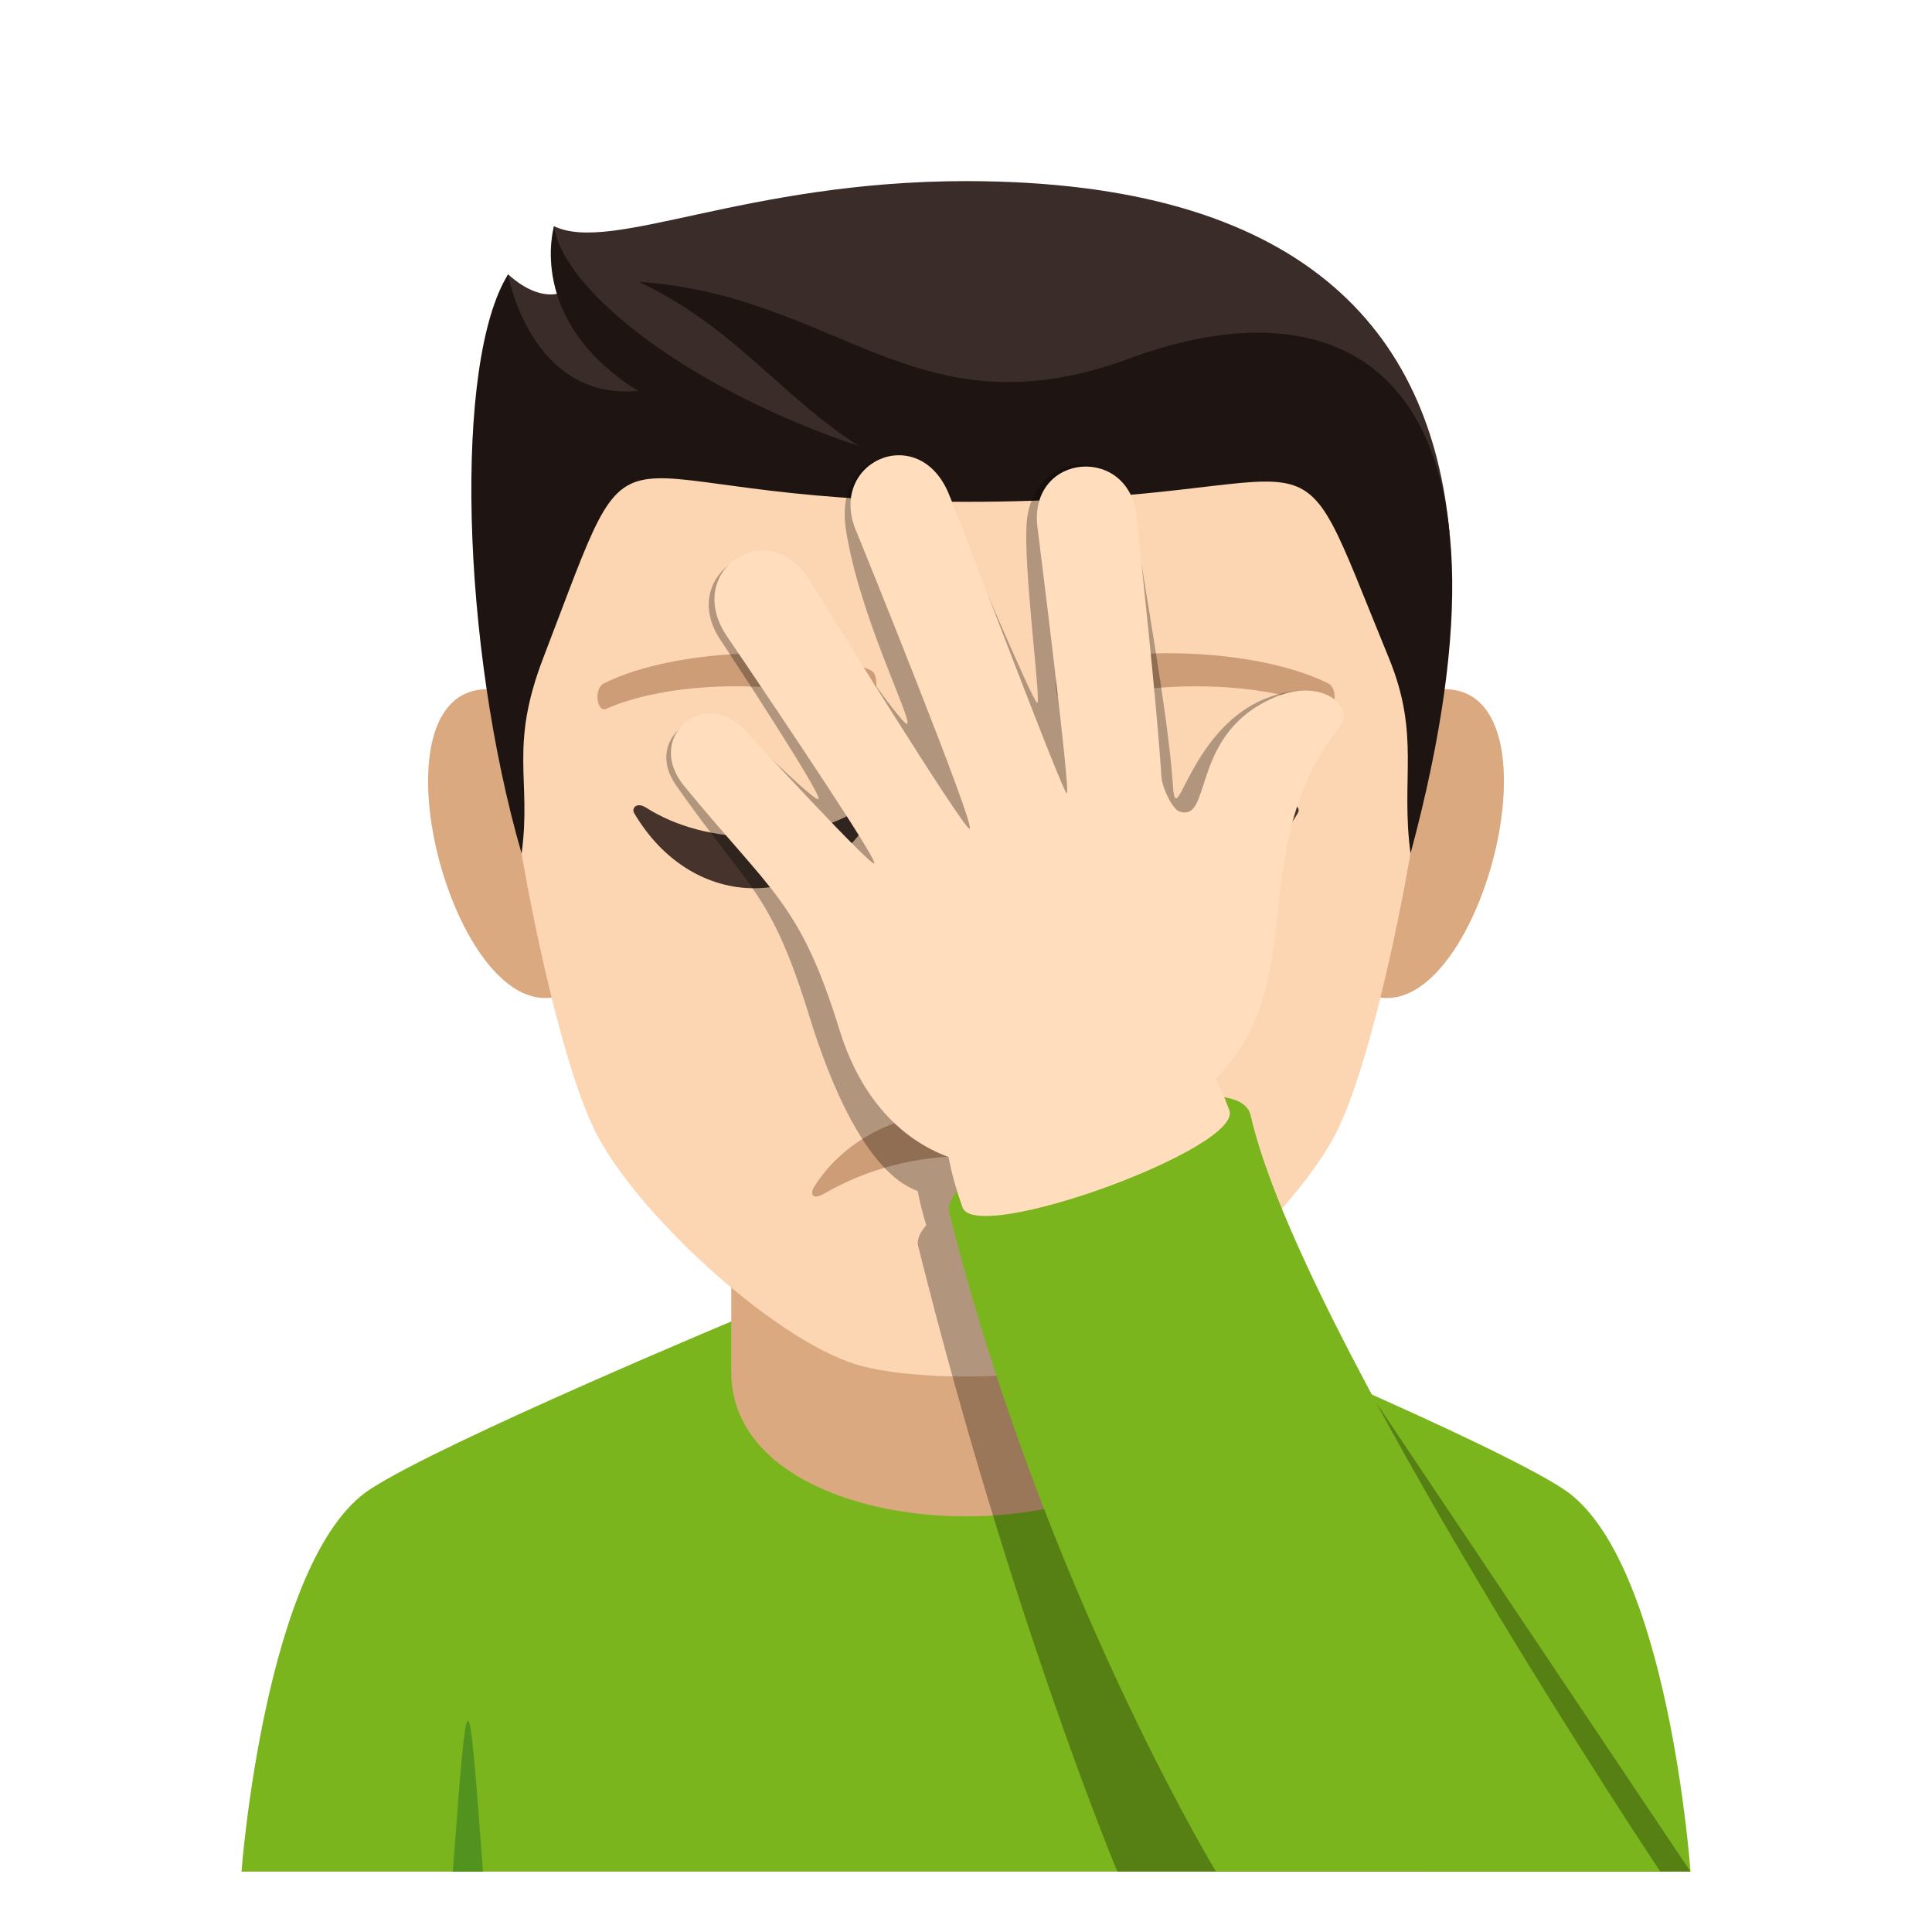 <?xml version="1.0" encoding="utf-8"?>
<!-- Generator: Adobe Illustrator 19.0.0, SVG Export Plug-In . SVG Version: 6.00 Build 0)  -->
<svg version="1.1" id="Layer_1" xmlns="http://www.w3.org/2000/svg" xmlns:xlink="http://www.w3.org/1999/xlink" x="0px" y="0px"
	 width="64px" height="64px" viewBox="0 0 64 64" enable-background="new 0 0 64 64" xml:space="preserve">
<path fill="#7AB51D" d="M12.257,49.336c2.4-1.572,12.361-5.726,12.361-5.726H39.46c0,0,9.951,4.144,12.339,5.723
	C55.269,51.621,56,62,56,62H8C8,62,8.775,51.614,12.257,49.336z"/>
<path fill="#DBA97F" d="M24.224,45.446c0,6.381,15.553,6.381,15.553,0c0-3.891,0-10.324,0-10.324H24.224
	C24.224,35.121,24.224,40.422,24.224,45.446z"/>
<path fill="#DBA97F" d="M16.611,22.873c-5.147-0.928-1.127,13.463,2.902,9.494C21.379,30.526,19.018,23.309,16.611,22.873z"/>
<path fill="#DBA97F" d="M47.391,22.873c-2.406,0.436-4.77,7.652-2.9,9.494C48.519,36.336,52.534,21.946,47.391,22.873z"/>
<path fill="#FCD5B2" d="M32.001,6c-10.642,0-15.769,8.051-15.126,19.246c0.128,2.254,1.524,9.6,2.843,12.234
	c1.348,2.695,5.86,6.852,8.625,7.713c1.746,0.543,5.568,0.543,7.314,0c2.765-0.861,7.277-5.018,8.627-7.713
	c1.318-2.635,2.714-9.98,2.843-12.234C47.771,14.051,42.643,6,32.001,6z"/>
<path fill="#DBA97F" d="M35.3,32.518c0,2.148-6.599,2.148-6.599,0C28.701,32.026,35.3,32.026,35.3,32.518z"/>
<path fill="#3A2C29" d="M32.001,6C24.68,6,20.257,8.418,18.35,7.491c0,0-0.207,1.248,0.54,2.061c0,0-0.789,0.684-2.063-0.469
	c-1.213,3.939,2.388,6.221,15.174,6.221s9.731-3.113,16.017,2.356C47.401,10.918,43.119,6,32.001,6z"/>
<path fill="#1E1513" d="M37.415,11.875c-7.04,2.6-9.613-2.088-16.255-2.541c3.159,1.492,4.701,3.787,7.295,5.443
	c-5.645-1.889-9.789-5.141-10.103-7.275c0,0-0.942,3.117,2.784,5.447c-3.563,0.33-4.307-3.856-4.307-3.856
	c-1.804,2.899-1.554,12.246,0.45,19.182c0.334-2.475-0.427-3.498,0.717-6.48c3.425-8.914,1.221-5.172,14.007-5.172
	c12.784,0,10.477-3.414,14.004,5.172c1.053,2.559,0.384,4.006,0.719,6.48C50.929,12.637,44.884,9.119,37.415,11.875z"/>
<path fill="#CC9D76" d="M43.983,22.631c-2.434-1.207-7.091-1.267-8.825-0.426c-0.371,0.164-0.127,1.31,0.186,1.199
	c2.419-0.895,6.318-0.916,8.582,0.078C44.227,23.61,44.353,22.801,43.983,22.631z"/>
<path fill="#CC9D76" d="M20.018,22.631c2.434-1.207,7.09-1.267,8.826-0.426c0.371,0.164,0.127,1.31-0.186,1.199
	c-2.422-0.895-6.317-0.916-8.583,0.078C19.774,23.61,19.649,22.801,20.018,22.631z"/>
<path fill="#45332C" d="M28.561,26.754c-2.016,1.285-5.145,1.285-7.16,0c-0.308-0.197-0.491,0.016-0.393,0.182
	c1.957,3.318,5.99,3.318,7.946,0C29.053,26.77,28.868,26.557,28.561,26.754z"/>
<path fill="#45332C" d="M42.6,26.754c-2.016,1.285-5.145,1.285-7.16,0c-0.308-0.197-0.49,0.016-0.395,0.182
	c1.958,3.318,5.991,3.318,7.947,0C43.092,26.77,42.907,26.557,42.6,26.754z"/>
<path fill="#CC9D76" d="M27.296,39.543c2.866-1.662,6.547-1.662,9.411,0c0.406,0.234,0.457-0.017,0.331-0.219
	c-2.121-3.389-7.953-3.389-10.074,0C26.839,39.526,26.888,39.778,27.296,39.543z"/>
<path fill="#529320" d="M15,62h1C15.5,55.334,15.5,55.334,15,62z"/>
<path opacity="0.3" d="M45.585,46.459c0,0-11.404-9.676-2.443-23.584c-3.653,0.201-4.164,5.016-4.288,3.141
	c-0.171-2.584-1.127-7.516-1.256-8.846c-0.228-2.408-3.308-2.357-3.578,0.047c-0.155,1.377,0.48,6.053,0.34,6.068
	c-0.133,0.012-2.607-5.854-2.981-6.709c-1.03-2.371-3.753-1.635-3.359,0.953c0.438,2.875,2.237,6.373,2.027,6.449
	c-0.179,0.064-2.94-3.934-3.402-4.73c-1.194-2.061-4.213-0.242-2.797,1.922c0.054,0.082,3.456,5.232,3.262,5.303
	c-0.161,0.059-2.487-2.24-2.487-2.24c-1.368-1.19-3.329,0.207-2.228,1.781c2.456,3.513,3.125,3.463,4.434,7.705
	c0.642,2.086,1.855,5.107,3.572,5.738c0.068,0.363,0.162,0.74,0.282,1.131c-0.217,0.25-0.319,0.484-0.267,0.693
	C33.501,53.621,37.016,62,37.016,62H56L45.585,46.459z"/>
<path fill="#7AB51D" d="M31.442,40.153c-0.429-1.715,9.51-5.307,9.988-3.201C43.052,44.082,55,62,55,62l-14.72-0.002
	C40.28,61.998,34.528,52.493,31.442,40.153z"/>
<path fill="#FFDDBD" d="M40.724,36.782c0.455,1.248-8.385,4.465-8.838,3.217C28.897,31.787,37.841,28.858,40.724,36.782z"/>
<path fill="#FFDDBD" d="M42.347,23.051c-2.975,1.156-2.15,4.226-3.282,3.828c-0.233-0.082-0.565-0.781-0.59-1.141
	c-0.167-2.582-0.69-7.274-0.819-8.604c-0.229-2.406-3.527-2.145-3.297,0.264c0.012,0.119,1.121,8.869,0.981,8.885
	c-0.133,0.012-3.561-9.123-3.934-9.979c-1.03-2.371-4.087-0.959-3.002,1.387c0.043,0.096,3.928,9.685,3.718,9.762
	c-0.179,0.065-4.812-7.441-5.298-8.223c-1.365-2.197-4.186-0.355-2.77,1.807c0.054,0.082,5.1,7.496,4.905,7.566
	c-0.161,0.059-4.162-4.289-4.162-4.289c-1.359-1.662-3.496,0.055-2.136,1.719c2.888,3.533,3.842,3.848,5.15,8.09
	c1.139,3.693,4.199,5.516,8.339,4.016c9.049-3.279,4.12-8.852,8.233-14.066C44.896,23.426,43.831,22.477,42.347,23.051z"/>
</svg>
